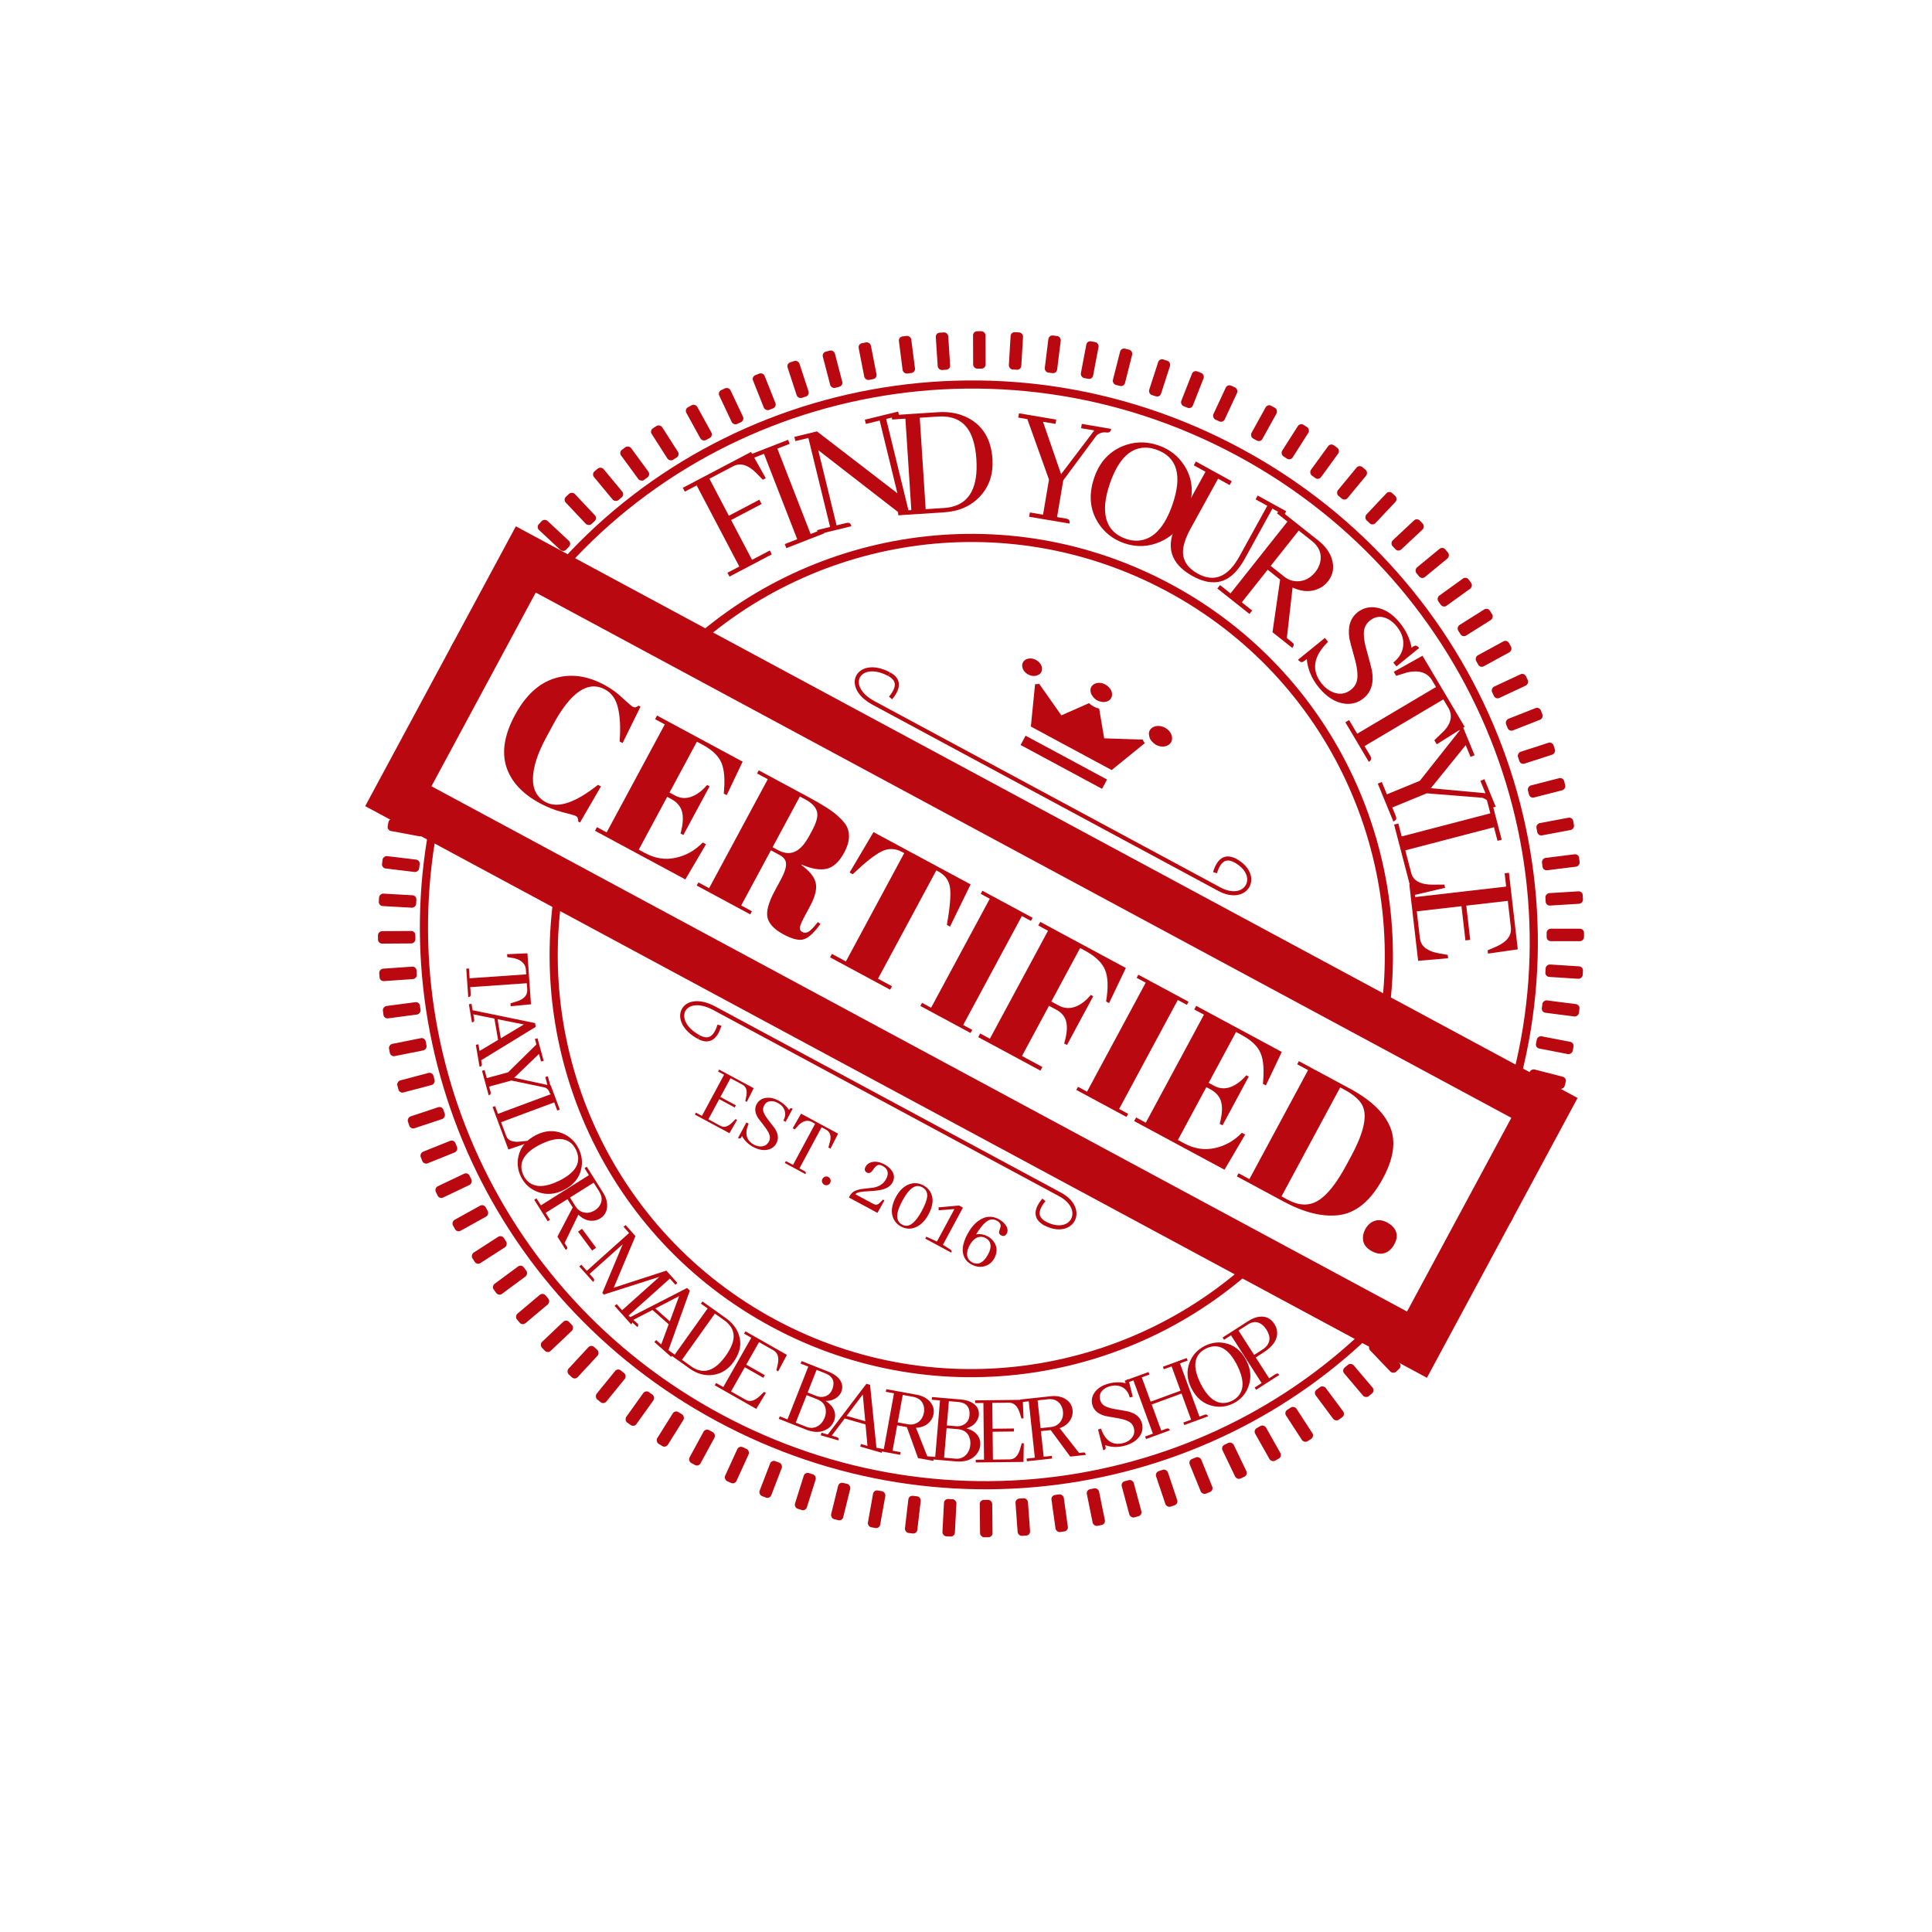 <svg width="474" height="474" viewBox="0 0 474 474" fill="none" xmlns="http://www.w3.org/2000/svg">
<path d="M148.424 169.147C144.251 166.9 139.997 169.802 135.663 177.852L133.945 181.042C131.886 184.866 130.822 188.165 130.752 190.94C130.696 193.688 131.745 195.642 133.899 196.802C136.86 198.396 141.131 196.98 146.71 192.552L147.437 192.943L142.305 201.797L141.861 201.557C141.859 201.174 141.819 200.893 141.743 200.713C141.68 200.505 141.515 200.329 141.246 200.184C141.003 200.054 139.918 199.747 137.99 199.265C136.076 198.756 134.244 198.03 132.494 197.087C128.106 194.725 125.338 191.706 124.191 188.032C123.07 184.373 123.786 180.174 126.337 175.435C128.903 170.67 132.133 167.669 136.029 166.433C139.951 165.211 144.039 165.745 148.293 168.035C149.936 168.92 151.422 169.997 152.751 171.269C154.122 172.528 154.942 173.23 155.212 173.375C155.481 173.52 155.712 173.575 155.904 173.54C156.111 173.478 156.375 173.342 156.696 173.133L157.141 173.372L152.745 182.309L152.018 181.918C152.271 178.546 152.135 175.799 151.611 173.677C151.129 171.541 150.066 170.032 148.424 169.147Z" fill="#BA0810"/>
<path d="M161.197 175.556L182.197 186.863L178.295 195.076L177.568 194.685C177.902 191.357 177.717 188.861 177.015 187.198C176.327 185.509 174.786 184.018 172.389 182.728L170.976 181.967L164.257 194.446L165.63 195.185C166.895 195.867 168.213 195.968 169.581 195.49C170.965 194.984 172.266 194.018 173.486 192.591L174.092 192.918L167.656 204.871L166.969 204.502C167.572 202.222 167.688 200.426 167.317 199.115C166.973 197.819 166.088 196.786 164.661 196.018L163.692 195.496L156.712 208.46L158.246 209.286C160.723 210.62 163.222 211.01 165.742 210.457C168.29 209.918 170.51 208.665 172.402 206.698L173.21 207.133L168.147 215.763L145.975 203.825L146.454 202.937L148.837 204.22L163.101 177.727L160.718 176.444L161.197 175.556Z" fill="#BA0810"/>
<path d="M191.272 209.773L189.132 208.621L181.847 222.15L184.472 223.563L184.059 224.331L170.934 217.264L171.347 216.496L173.972 217.91L188.367 191.175L185.742 189.762L186.155 188.994L198.352 195.561C201.852 197.446 204.227 198.968 205.478 200.127C206.77 201.275 207.575 202.264 207.892 203.094C208.619 204.84 208.366 206.857 207.134 209.145C205.902 211.434 204.452 212.772 202.785 213.159C201.132 213.52 199.098 213.171 196.681 212.112L196.615 212.234C198.637 213.704 199.81 215.169 200.135 216.629C200.46 218.089 199.992 219.99 198.731 222.333L197.579 224.473C196.825 225.873 196.385 226.852 196.259 227.409C196.159 227.98 196.352 228.397 196.836 228.658C197.321 228.918 197.814 228.906 198.315 228.62C198.858 228.322 199.634 227.525 200.645 226.228L201.288 226.679C199.76 228.808 198.408 230.06 197.234 230.434C196.087 230.824 194.409 230.424 192.202 229.235C189.994 228.047 188.694 226.687 188.303 225.157C187.953 223.614 188.546 221.415 190.083 218.562L191.67 215.614C192.482 214.106 192.874 212.893 192.847 211.976C192.847 211.073 192.322 210.339 191.272 209.773ZM196.242 195.415L189.545 207.854L190.837 208.549C192.372 209.376 193.756 209.513 194.991 208.962C196.252 208.426 197.455 207.094 198.6 204.967L199.231 203.796C200.376 201.669 200.766 200.074 200.402 199.009C200.079 197.932 199.136 196.973 197.575 196.133L196.242 195.415Z" fill="#BA0810"/>
<path d="M238.131 216.98L233.077 227.334L232.31 226.92C233.053 222.702 233.315 219.7 233.096 217.915C232.891 216.103 231.926 214.733 230.203 213.805L229.719 213.544L215.411 240.117L218.844 241.965L218.387 242.814L203.647 234.877L204.103 234.029L207.536 235.877L221.844 209.304L221.319 209.021C219.596 208.093 217.893 208.062 216.212 208.928C214.545 209.767 212.211 211.618 209.21 214.483L208.442 214.07L214.304 204.15L238.131 216.98Z" fill="#BA0810"/>
<path d="M241.023 218.537L253.341 225.169L252.928 225.936L250.706 224.74L236.312 251.475L238.533 252.671L238.12 253.438L225.802 246.806L226.216 246.039L228.437 247.235L242.831 220.5L240.61 219.304L241.023 218.537Z" fill="#BA0810"/>
<path d="M255.217 226.179L276.218 237.486L272.099 246.104L271.372 245.712C271.941 242.268 271.849 239.666 271.095 237.906C270.368 236.16 268.712 234.591 266.128 233.2L264.997 232.591L257.93 245.716L259.747 246.694C261.04 247.39 262.37 247.499 263.739 247.02C265.108 246.542 266.396 245.569 267.603 244.1L268.209 244.426L261.773 256.38L261.086 256.011C261.743 253.759 261.913 251.993 261.596 250.711C261.306 249.444 260.501 248.455 259.182 247.744L257.365 246.766L250.732 259.083L255.74 261.78L255.262 262.668L239.996 254.449L240.475 253.56L242.857 254.843L257.122 228.351L254.739 227.068L255.217 226.179Z" fill="#BA0810"/>
<path d="M279.279 239.134L291.596 245.766L291.183 246.534L288.962 245.338L274.567 272.073L276.788 273.269L276.375 274.036L264.058 267.404L264.471 266.637L266.692 267.832L281.087 241.098L278.865 239.902L279.279 239.134Z" fill="#BA0810"/>
<path d="M293.473 246.777L314.473 258.084L310.571 266.298L309.844 265.906C310.178 262.578 309.993 260.083 309.291 258.42C308.603 256.73 307.062 255.24 304.665 253.95L303.252 253.188L296.533 265.667L297.906 266.407C299.171 267.088 300.489 267.189 301.857 266.711C303.241 266.206 304.542 265.239 305.762 263.813L306.368 264.139L299.932 276.093L299.245 275.723C299.848 273.443 299.964 271.647 299.593 270.336C299.249 269.04 298.364 268.008 296.937 267.239L295.968 266.717L288.988 279.681L290.522 280.507C292.999 281.841 295.498 282.231 298.018 281.678C300.566 281.14 302.786 279.887 304.678 277.919L305.486 278.354L300.423 286.984L278.252 275.046L278.73 274.158L281.113 275.441L295.377 248.948L292.994 247.665L293.473 246.777Z" fill="#BA0810"/>
<path d="M339.311 289.065C336.324 294.611 332.683 297.634 328.385 298.133C324.417 298.601 319.916 297.48 314.881 294.769L303.453 288.615L303.866 287.848L306.531 289.283L320.926 262.548L318.26 261.113L318.674 260.346L331.153 267.065C336.322 269.848 339.626 272.999 341.066 276.518C342.519 280.009 341.935 284.192 339.311 289.065ZM314.406 293.523L315.941 294.35C318.66 295.814 321.113 295.902 323.3 294.613C325.528 293.313 327.86 290.401 330.296 285.878L331.557 283.535C334.818 277.478 335.625 273.206 333.976 270.721C333.191 269.534 331.789 268.398 329.77 267.31L328.801 266.788L314.406 293.523Z" fill="#BA0810"/>
<path d="M336.546 306.955C335.389 306.331 334.695 305.524 334.465 304.532C334.276 303.527 334.443 302.541 334.965 301.571C335.501 300.575 336.247 299.9 337.202 299.546C338.183 299.206 339.226 299.333 340.33 299.928C341.434 300.522 342.156 301.276 342.498 302.189C342.84 303.103 342.706 304.125 342.098 305.255C341.489 306.386 340.701 307.108 339.734 307.421C338.793 307.748 337.731 307.593 336.546 306.955Z" fill="#BA0810"/>
<rect x="371.646" y="297.994" width="3.058" height="9.173" rx="1" transform="rotate(118.299 371.646 297.994)" fill="#BA0810"/>
<rect x="367.085" y="306.062" width="3.058" height="9.173" rx="1" transform="rotate(121.836 367.085 306.062)" fill="#BA0810"/>
<rect x="362.088" y="313.752" width="3.058" height="9.173" rx="1" transform="rotate(125.365 362.088 313.752)" fill="#BA0810"/>
<rect x="356.664" y="321.066" width="3.058" height="9.173" rx="1" transform="rotate(128.879 356.664 321.066)" fill="#BA0810"/>
<rect x="350.54" y="328.326" width="3.058" height="9.173" rx="1" transform="rotate(132.592 350.54 328.326)" fill="#BA0810"/>
<rect x="344.019" y="335.115" width="3.058" height="9.173" rx="1" transform="rotate(136.28 344.019 335.115)" fill="#BA0810"/>
<rect x="337.391" y="341.197" width="3.058" height="9.173" rx="1" transform="rotate(139.726 337.391 341.197)" fill="#BA0810"/>
<rect x="330.128" y="347.076" width="3.058" height="9.173" rx="1" transform="rotate(143.361 330.128 347.076)" fill="#BA0810"/>
<rect x="322.531" y="352.465" width="3.058" height="9.173" rx="1" transform="rotate(146.97 322.531 352.465)" fill="#BA0810"/>
<rect x="314.623" y="357.354" width="3.058" height="9.173" rx="1" transform="rotate(150.556 314.623 357.354)" fill="#BA0810"/>
<rect x="306.223" y="361.842" width="3.058" height="9.173" rx="1" transform="rotate(154.332 306.223 361.842)" fill="#BA0810"/>
<rect x="297.793" y="365.676" width="3.058" height="9.173" rx="1" transform="rotate(157.883 297.793 365.676)" fill="#BA0810"/>
<rect x="289.137" y="368.979" width="3.058" height="9.173" rx="1" transform="rotate(161.426 289.137 368.979)" fill="#BA0810"/>
<rect x="280.285" y="371.738" width="3.058" height="9.173" rx="1" transform="rotate(164.965 280.285 371.738)" fill="#BA0810"/>
<rect x="271.271" y="373.943" width="3.058" height="9.173" rx="1" transform="rotate(168.507 271.271 373.943)" fill="#BA0810"/>
<rect x="262.127" y="375.584" width="3.058" height="9.173" rx="1" transform="rotate(172.057 262.127 375.584)" fill="#BA0810"/>
<rect x="252.792" y="376.662" width="3.058" height="9.173" rx="1" transform="rotate(175.832 252.792 376.662)" fill="#BA0810"/>
<rect x="243.516" y="377.139" width="3.058" height="9.173" rx="1" transform="rotate(179.417 243.516 377.139)" fill="#BA0810"/>
<rect x="234.22" y="377.033" width="3.058" height="9.173" rx="1" transform="rotate(-176.975 234.22 377.033)" fill="#BA0810"/>
<rect x="224.944" y="376.34" width="3.058" height="9.173" rx="1" transform="rotate(-173.342 224.944 376.34)" fill="#BA0810"/>
<rect x="215.772" y="375.064" width="3.058" height="9.173" rx="1" transform="rotate(-169.897 215.772 375.064)" fill="#BA0810"/>
<rect x="206.645" y="373.207" width="3.058" height="9.173" rx="1" transform="rotate(-166.211 206.645 373.207)" fill="#BA0810"/>
<rect x="197.655" y="370.773" width="3.058" height="9.173" rx="1" transform="rotate(-162.499 197.655 370.773)" fill="#BA0810"/>
<rect x="188.863" y="367.783" width="3.058" height="9.173" rx="1" transform="rotate(-158.986 188.863 367.783)" fill="#BA0810"/>
<rect x="180.272" y="364.246" width="3.058" height="9.173" rx="1" transform="rotate(-155.459 180.272 364.246)" fill="#BA0810"/>
<rect x="171.386" y="359.908" width="3.058" height="9.173" rx="1" transform="rotate(-151.48 171.386 359.908)" fill="#BA0810"/>
<rect x="163.316" y="355.305" width="3.058" height="9.173" rx="1" transform="rotate(-147.943 163.316 355.305)" fill="#BA0810"/>
<rect x="155.553" y="350.209" width="3.058" height="9.173" rx="1" transform="rotate(-144.415 155.553 350.209)" fill="#BA0810"/>
<rect x="148.128" y="344.639" width="3.058" height="9.173" rx="1" transform="rotate(-140.902 148.128 344.639)" fill="#BA0810"/>
<rect x="141.049" y="338.602" width="3.058" height="9.173" rx="1" transform="rotate(-137.191 141.049 338.602)" fill="#BA0810"/>
<rect x="134.366" y="332.127" width="3.058" height="9.173" rx="1" transform="rotate(-133.504 134.366 332.127)" fill="#BA0810"/>
<rect x="128.147" y="325.281" width="3.058" height="9.173" rx="1" transform="rotate(-130.06 128.147 325.281)" fill="#BA0810"/>
<rect x="122.345" y="318.031" width="3.058" height="9.173" rx="1" transform="rotate(-126.426 122.345 318.031)" fill="#BA0810"/>
<rect x="117.016" y="310.434" width="3.058" height="9.173" rx="1" transform="rotate(-122.818 117.016 310.434)" fill="#BA0810"/>
<rect x="112.126" y="302.441" width="3.058" height="9.173" rx="1" transform="rotate(-119.023 112.126 302.441)" fill="#BA0810"/>
<rect x="107.797" y="294.236" width="3.058" height="9.173" rx="1" transform="rotate(-115.459 107.797 294.236)" fill="#BA0810"/>
<rect x="103.992" y="285.783" width="3.058" height="9.173" rx="1" transform="rotate(-111.908 103.992 285.783)" fill="#BA0810"/>
<rect x="100.727" y="277.123" width="3.058" height="9.173" rx="1" transform="rotate(-108.366 100.727 277.123)" fill="#BA0810"/>
<rect x="98.008" y="268.283" width="3.058" height="9.173" rx="1" transform="rotate(-104.827 98.008 268.283)" fill="#BA0810"/>
<rect x="95.844" y="259.303" width="3.058" height="9.173" rx="1" transform="rotate(-101.285 95.844 259.303)" fill="#BA0810"/>
<rect x="94.207" y="249.979" width="3.058" height="9.173" rx="1" transform="rotate(-97.524 94.207 249.979)" fill="#BA0810"/>
<rect x="93.188" y="240.775" width="3.058" height="9.173" rx="1" transform="rotate(-93.958 93.188 240.775)" fill="#BA0810"/>
<rect x="92.745" y="231.518" width="3.058" height="9.173" rx="1" transform="rotate(-90.372 92.745 231.518)" fill="#BA0810"/>
<rect x="92.884" y="222.238" width="3.058" height="9.173" rx="1" transform="rotate(-86.762 92.884 222.238)" fill="#BA0810"/>
<rect x="93.61" y="212.955" width="3.058" height="9.173" rx="1" transform="rotate(-83.127 93.61 212.955)" fill="#BA0810"/>
<rect x="94.931" y="203.695" width="3.058" height="9.173" rx="1" transform="rotate(-79.465 94.931 203.695)" fill="#BA0810"/>
<rect x="96.754" y="194.893" width="3.058" height="9.173" rx="1" transform="rotate(-75.993 96.754 194.893)" fill="#BA0810"/>
<rect x="99.248" y="185.766" width="3.058" height="9.173" rx="1" transform="rotate(-72.28 99.248 185.766)" fill="#BA0810"/>
<rect x="102.188" y="177.184" width="3.058" height="9.173" rx="1" transform="rotate(-68.766 102.188 177.184)" fill="#BA0810"/>
<rect x="105.673" y="168.736" width="3.058" height="9.173" rx="1" transform="rotate(-65.238 105.673 168.736)" fill="#BA0810"/>
<rect x="110.261" y="159.404" width="3.058" height="9.173" rx="1" transform="rotate(-61.258 110.261 159.404)" fill="#BA0810"/>
<rect x="114.874" y="151.389" width="3.058" height="9.173" rx="1" transform="rotate(-57.722 114.874 151.389)" fill="#BA0810"/>
<rect x="119.898" y="143.781" width="3.058" height="9.173" rx="1" transform="rotate(-54.195 119.898 143.781)" fill="#BA0810"/>
<rect x="125.299" y="136.6" width="3.058" height="9.173" rx="1" transform="rotate(-50.683 125.299 136.6)" fill="#BA0810"/>
<rect x="131.504" y="129.346" width="3.058" height="9.173" rx="1" transform="rotate(-46.973 131.504 129.346)" fill="#BA0810"/>
<rect x="138.113" y="122.564" width="3.058" height="9.173" rx="1" transform="rotate(-43.288 138.113 122.564)" fill="#BA0810"/>
<rect x="145.091" y="116.268" width="3.058" height="9.173" rx="1" transform="rotate(-39.631 145.091 116.268)" fill="#BA0810"/>
<rect x="151.78" y="110.934" width="3.058" height="9.173" rx="1" transform="rotate(-36.213 151.78 110.934)" fill="#BA0810"/>
<rect x="159.345" y="105.617" width="3.058" height="9.173" rx="1" transform="rotate(-32.607 159.345 105.617)" fill="#BA0810"/>
<rect x="167.903" y="100.406" width="3.058" height="9.173" rx="1" transform="rotate(-28.813 167.903 100.406)" fill="#BA0810"/>
<rect x="176.032" y="96.147" width="3.058" height="9.173" rx="1" transform="rotate(-25.249 176.032 96.147)" fill="#BA0810"/>
<rect x="184.378" y="92.414" width="3.058" height="9.173" rx="1" transform="rotate(-21.7 184.378 92.414)" fill="#BA0810"/>
<rect x="192.914" y="89.207" width="3.058" height="9.173" rx="1" transform="rotate(-18.158 192.914 89.207)" fill="#BA0810"/>
<rect x="201.62" y="86.531" width="3.058" height="9.173" rx="1" transform="rotate(-14.619 201.62 86.531)" fill="#BA0810"/>
<rect x="210.472" y="84.397" width="3.058" height="9.173" rx="1" transform="rotate(-11.076 210.472 84.397)" fill="#BA0810"/>
<rect x="220.41" y="82.672" width="3.058" height="9.173" rx="1" transform="rotate(-7.315 220.41 82.672)" fill="#BA0810"/>
<rect x="229.524" y="81.689" width="3.058" height="9.173" rx="1" transform="rotate(-3.747 229.524 81.689)" fill="#BA0810"/>
<rect x="238.729" y="81.272" width="3.058" height="9.173" rx="1" transform="rotate(-0.16 238.729 81.272)" fill="#BA0810"/>
<rect x="248.004" y="81.432" width="3.058" height="9.173" rx="1" transform="rotate(3.451 248.004 81.432)" fill="#BA0810"/>
<rect x="257.335" y="82.188" width="3.058" height="9.173" rx="1" transform="rotate(7.087 257.335 82.188)" fill="#BA0810"/>
<rect x="266.706" y="83.553" width="3.058" height="9.173" rx="1" transform="rotate(10.751 266.706 83.553)" fill="#BA0810"/>
<rect x="275.051" y="85.293" width="3.058" height="9.173" rx="1" transform="rotate(14.225 275.051 85.293)" fill="#BA0810"/>
<rect x="284.455" y="87.881" width="3.058" height="9.173" rx="1" transform="rotate(17.939 284.455 87.881)" fill="#BA0810"/>
<rect x="292.809" y="90.752" width="3.058" height="9.173" rx="1" transform="rotate(21.454 292.809 90.752)" fill="#BA0810"/>
<rect x="301.154" y="94.197" width="3.058" height="9.173" rx="1" transform="rotate(24.983 301.154 94.197)" fill="#BA0810"/>
<rect x="310.999" y="99.068" width="3.058" height="9.173" rx="1" transform="rotate(28.963 310.999 99.068)" fill="#BA0810"/>
<rect x="318.956" y="103.688" width="3.058" height="9.173" rx="1" transform="rotate(32.499 318.956 103.688)" fill="#BA0810"/>
<rect x="326.435" y="108.658" width="3.058" height="9.173" rx="1" transform="rotate(36.025 326.435 108.658)" fill="#BA0810"/>
<rect x="333.456" y="113.955" width="3.058" height="9.173" rx="1" transform="rotate(39.536 333.456 113.955)" fill="#BA0810"/>
<rect x="340.829" y="120.293" width="3.058" height="9.173" rx="1" transform="rotate(43.245 340.829 120.293)" fill="#BA0810"/>
<rect x="347.66" y="126.99" width="3.058" height="9.173" rx="1" transform="rotate(46.928 347.66 126.99)" fill="#BA0810"/>
<rect x="353.96" y="134.02" width="3.058" height="9.173" rx="1" transform="rotate(50.584 353.96 134.02)" fill="#BA0810"/>
<rect x="359.735" y="141.359" width="3.058" height="9.173" rx="1" transform="rotate(54.212 359.735 141.359)" fill="#BA0810"/>
<rect x="364.993" y="148.984" width="3.058" height="9.173" rx="1" transform="rotate(57.816 364.993 148.984)" fill="#BA0810"/>
<rect x="369.733" y="156.871" width="3.058" height="9.173" rx="1" transform="rotate(61.397 369.733 156.871)" fill="#BA0810"/>
<rect x="373.958" y="165.004" width="3.058" height="9.173" rx="1" transform="rotate(64.96 373.958 165.004)" fill="#BA0810"/>
<rect x="377.665" y="173.361" width="3.058" height="9.173" rx="1" transform="rotate(68.509 377.665 173.361)" fill="#BA0810"/>
<rect x="380.849" y="181.924" width="3.058" height="9.173" rx="1" transform="rotate(72.05 380.849 181.924)" fill="#BA0810"/>
<rect x="383.502" y="190.668" width="3.058" height="9.173" rx="1" transform="rotate(75.589 383.502 190.668)" fill="#BA0810"/>
<rect x="385.785" y="200.434" width="3.058" height="9.173" rx="1" transform="rotate(79.341 385.785 200.434)" fill="#BA0810"/>
<rect x="387.295" y="209.469" width="3.058" height="9.173" rx="1" transform="rotate(82.894 387.295 209.469)" fill="#BA0810"/>
<rect x="388.247" y="218.617" width="3.058" height="9.173" rx="1" transform="rotate(86.463 388.247 218.617)" fill="#BA0810"/>
<rect x="388.629" y="227.854" width="3.058" height="9.173" rx="1" transform="rotate(90.052 388.629 227.854)" fill="#BA0810"/>
<rect x="388.43" y="237.15" width="3.058" height="9.173" rx="1" transform="rotate(93.664 388.43 237.15)" fill="#BA0810"/>
<rect x="387.637" y="246.477" width="3.058" height="9.173" rx="1" transform="rotate(97.302 387.637 246.477)" fill="#BA0810"/>
<rect x="386.238" y="255.801" width="3.058" height="9.173" rx="1" transform="rotate(100.968 386.238 255.801)" fill="#BA0810"/>
<rect x="384.395" y="264.422" width="3.058" height="9.173" rx="1" transform="rotate(104.442 384.395 264.422)" fill="#BA0810"/>
<rect x="381.797" y="273.674" width="3.058" height="9.173" rx="1" transform="rotate(108.158 381.797 273.674)" fill="#BA0810"/>
<rect x="378.804" y="282.217" width="3.058" height="9.173" rx="1" transform="rotate(111.674 378.804 282.217)" fill="#BA0810"/>
<rect x="375.238" y="290.684" width="3.058" height="9.173" rx="1" transform="rotate(115.204 375.238 290.684)" fill="#BA0810"/>
<rect x="129.001" y="137.254" width="283.84" height="65.973" transform="rotate(28.299 129.001 137.254)" stroke="#BA0810" stroke-width="12"/>
<path d="M132.718 145.107C172.536 94.738 244.615 78.956 303.942 110.899C363.268 142.842 389.772 211.704 369.642 272.673M341.541 320.743C300.774 365.411 232.805 378.206 176.375 347.823C119.945 317.439 93.21 253.653 108.058 195.028" stroke="#BA0810" stroke-width="2"/>
<path d="M183.221 270.343L182.853 270.145L183.061 269.141C183.075 269.085 183.09 269.014 183.105 268.927C183.365 267.532 183.054 266.597 182.17 266.121L179.226 264.536L176.748 269.137L180.54 271.178L180.252 271.712L176.461 269.67L173.795 274.621L176.74 276.207C176.949 276.319 177.161 276.394 177.378 276.432C178.092 276.547 178.883 276.166 179.751 275.288L180.475 274.562L180.843 274.76L178.967 278.023L170.482 273.455L170.74 272.976L172.212 273.769L177.643 263.683L176.17 262.891L176.428 262.412L184.913 266.98L183.221 270.343Z" fill="#BA0810"/>
<path d="M190.48 280.495C190.077 281.243 189.466 281.745 188.648 282.001C187.465 282.346 186.168 282.138 184.757 281.378C183.555 280.731 182.65 279.84 182.042 278.705C181.903 278.963 181.795 279.134 181.718 279.219C181.576 279.365 181.358 279.358 181.064 279.2L183.115 275.39L183.667 275.687C182.653 278.069 183.079 279.778 184.943 280.813C185.421 281.071 185.903 281.22 186.388 281.259C187.427 281.328 188.178 280.933 188.641 280.074C188.819 279.743 188.904 279.393 188.897 279.025C188.873 278.364 188.441 277.49 187.601 276.405C186.689 275.249 186.158 274.559 186.009 274.336C185.205 273.065 185.081 271.914 185.636 270.884C186.006 270.196 186.575 269.727 187.343 269.476C188.476 269.136 189.705 269.323 191.03 270.037C192.122 270.625 192.975 271.393 193.588 272.34C193.668 272.193 193.743 272.083 193.813 272.01C193.962 271.853 194.183 271.853 194.477 272.012L192.743 275.232L192.191 274.935C192.573 274.255 192.715 273.579 192.617 272.909C192.454 271.919 191.857 271.147 190.826 270.592C190.409 270.367 189.992 270.23 189.576 270.18C188.607 270.069 187.901 270.425 187.458 271.247C187.293 271.554 187.211 271.882 187.213 272.231C187.231 272.874 187.661 273.722 188.502 274.777C189.42 275.952 189.963 276.663 190.13 276.912C190.951 278.208 191.068 279.403 190.48 280.495Z" fill="#BA0810"/>
<path d="M197.611 288.061L192.549 285.336L192.807 284.858L194.556 285.799L199.986 275.714L198.992 275.178C198.008 274.743 196.995 275.021 195.955 276.012L194.997 277.087L194.482 276.809L196.526 273.233L205.618 278.129L203.758 281.804L203.242 281.526L203.612 280.135C203.613 280.104 203.626 280.063 203.653 280.014C203.969 278.634 203.63 277.676 202.636 277.141L201.569 276.566L196.138 286.651L197.39 287.325C197.451 287.358 197.509 287.398 197.564 287.443C197.74 287.585 197.756 287.792 197.611 288.061Z" fill="#BA0810"/>
<path d="M203.662 290.227C203.589 290.362 203.486 290.481 203.351 290.583C202.988 290.846 202.61 290.872 202.218 290.661C202.083 290.588 201.964 290.485 201.862 290.351C201.599 289.987 201.573 289.609 201.784 289.217C201.857 289.082 201.96 288.963 202.094 288.861C202.452 288.579 202.833 288.547 203.238 288.765C203.373 288.838 203.485 288.938 203.575 289.065C203.851 289.435 203.88 289.822 203.662 290.227Z" fill="#BA0810"/>
<path d="M209.881 293.006L214.04 295.246C214.298 295.385 214.507 295.481 214.667 295.536C215.057 295.635 215.435 295.506 215.801 295.149L216.631 294.314L216.981 294.502L215.279 297.575L208.267 293.799L208.465 293.431C208.657 293.075 208.909 292.768 209.223 292.509C209.785 292.053 210.701 291.762 211.97 291.639C213.328 291.499 214.085 291.416 214.241 291.389C215.733 291.117 216.787 290.41 217.401 289.269C217.52 289.048 217.614 288.829 217.683 288.613C218.016 287.495 217.636 286.641 216.544 286.054C216.14 285.835 215.777 285.759 215.457 285.824C215.099 285.901 214.705 286.25 214.275 286.873C214.118 287.105 213.995 287.276 213.904 287.386C213.529 287.817 213.103 287.904 212.624 287.646C212.551 287.607 212.478 287.551 212.405 287.481C212.103 287.16 212.087 286.748 212.358 286.245C212.662 285.68 213.147 285.308 213.813 285.129C214.787 284.878 215.839 285.056 216.968 285.664C217.593 286.001 218.108 286.397 218.512 286.852C219.422 287.896 219.57 288.988 218.955 290.129C218.566 290.853 217.876 291.384 216.887 291.722C216.087 292.003 214.778 292.185 212.961 292.267C212.499 292.303 212.162 292.327 211.949 292.339C210.762 292.428 210.072 292.65 209.881 293.006Z" fill="#BA0810"/>
<path d="M226.556 290.827C227.305 291.23 227.875 291.774 228.265 292.459C229.118 293.963 228.956 295.807 227.78 297.991C227.04 299.365 226.119 300.341 225.016 300.918C223.673 301.62 222.345 301.617 221.033 300.91C220.211 300.467 219.606 299.841 219.219 299.031C218.505 297.507 218.706 295.708 219.822 293.635C220.555 292.273 221.476 291.312 222.584 290.754C223.919 290.096 225.244 290.12 226.556 290.827ZM221.345 300.461C221.542 300.567 221.739 300.641 221.937 300.685C223.28 301.012 224.692 299.802 226.172 297.053C226.885 295.728 227.311 294.644 227.448 293.8C227.627 292.646 227.231 291.808 226.262 291.286C225.968 291.127 225.671 291.031 225.373 290.997C224.1 290.834 222.779 292.022 221.412 294.562C220.85 295.605 220.47 296.516 220.272 297.296C219.883 298.811 220.241 299.867 221.345 300.461Z" fill="#BA0810"/>
<path d="M235.273 295.758L236.249 296.283L231.343 305.393L233.16 306.561C233.209 306.588 233.255 306.62 233.297 306.659C233.492 306.827 233.516 307.046 233.371 307.316L227.003 303.887L227.26 303.408L229.871 304.6L234.162 296.631L230.3 296.926L230.256 296.214L235.273 295.758Z" fill="#BA0810"/>
<path d="M243.973 308.656C243.484 309.564 242.798 310.192 241.915 310.539C240.754 310.99 239.554 310.882 238.314 310.215C237.529 309.792 236.966 309.236 236.625 308.546C235.854 307.039 236.106 305.101 237.381 302.733C238.141 301.322 239.037 300.245 240.07 299.504C241.695 298.337 243.348 298.206 245.029 299.111C245.691 299.468 246.224 299.905 246.626 300.422C247.237 301.226 247.362 301.966 246.998 302.641C246.959 302.714 246.913 302.785 246.861 302.852C246.524 303.272 246.11 303.349 245.619 303.085C245.435 302.986 245.296 302.863 245.2 302.717C245.058 302.482 245.088 302.103 245.291 301.579C245.373 301.338 245.432 301.156 245.466 301.032C245.604 300.394 245.311 299.881 244.587 299.491C243.998 299.174 243.411 299.103 242.826 299.278C241.869 299.586 240.758 300.768 239.492 302.825C240.457 302.68 241.39 302.842 242.292 303.312C243.016 303.702 243.58 304.227 243.984 304.887C244.69 306.075 244.687 307.331 243.973 308.656ZM237.856 305.6C237.585 306.103 237.405 306.599 237.315 307.089C237.122 308.299 237.529 309.175 238.535 309.717C238.707 309.809 238.883 309.88 239.062 309.929C240.323 310.291 241.446 309.558 242.43 307.73C242.727 307.178 242.915 306.654 242.992 306.157C243.144 305.052 242.747 304.245 241.803 303.737C241.508 303.578 241.196 303.481 240.867 303.446C239.685 303.348 238.681 304.066 237.856 305.6Z" fill="#BA0810"/>
<path d="M189.356 136.004L178.972 141.462L178.476 140.518L181.381 138.991L170.923 119.096L168.019 120.622L167.523 119.678L184.26 110.881L187.876 117.321L187.15 117.702L185.745 116.263C185.67 116.179 185.57 116.077 185.445 115.957C183.461 114.004 181.597 113.485 179.855 114.401L174.046 117.454L178.816 126.531L186.295 122.6L186.849 123.653L179.37 127.584L184.503 137.35L188.86 135.06L189.356 136.004Z" fill="#BA0810"/>
<path d="M202.283 130.833L192.919 134.477L192.532 133.484L195.59 132.293L187.437 111.347L184.38 112.538L183.993 111.544L193.357 107.899L193.744 108.893L190.725 110.068L198.877 131.014L200.903 130.226C201.03 130.176 201.162 130.139 201.3 130.115C201.737 130.033 202.065 130.272 202.283 130.833Z" fill="#BA0810"/>
<path d="M212.432 104.003L212.179 102.967L220.347 100.974L220.6 102.01L217.412 102.788L222.945 125.461L221.209 126.306L200.746 110.443L205.248 128.892L207.599 128.319C207.732 128.286 207.868 128.267 208.007 128.261C208.452 128.237 208.745 128.517 208.888 129.102L200.719 131.095L200.466 130.059L203.654 129.281L198.326 107.445L195.138 108.223L194.885 107.187L200.424 105.836L220.174 121.028L215.819 103.177L212.432 104.003Z" fill="#BA0810"/>
<path d="M218.792 101.865L230.211 101.127C232.995 100.946 235.479 101.443 237.665 102.617C241.244 104.578 243.186 107.905 243.489 112.598C243.724 116.227 242.741 119.25 240.541 121.667C238.316 124.112 235.361 125.454 231.677 125.693L220.381 126.423L220.312 125.359L223.586 125.147L222.135 102.718L218.861 102.929L218.792 101.865ZM230.157 102.199L225.655 102.49L227.106 124.92L231.731 124.62C232.277 124.585 232.806 124.51 233.319 124.394C237.912 123.385 239.989 119.483 239.549 112.688C239.421 110.697 239.105 108.991 238.602 107.571C237.284 103.711 234.469 101.92 230.157 102.199Z" fill="#BA0810"/>
<path d="M262.398 128.456L252.49 126.78L252.668 125.728L255.903 126.276L257.36 117.662L252.049 102.828L249.824 102.452L250.002 101.4L259.142 102.946L258.964 103.998L255.891 103.478L260.33 116.334L268.468 105.605L265.232 105.058L265.41 104.006L272.609 105.224C272.586 105.359 272.55 105.491 272.5 105.622C272.346 106.039 271.973 106.198 271.38 106.098C270.539 105.983 269.747 106.238 269.004 106.861L260.866 117.839L259.34 126.857L261.524 127.226C261.659 127.249 261.791 127.286 261.922 127.335C262.339 127.489 262.498 127.863 262.398 128.456Z" fill="#BA0810"/>
<path d="M284.227 109.277C286.862 110.19 288.923 111.759 290.409 113.982C292.61 117.234 292.971 120.991 291.493 125.254C290.23 128.896 287.973 131.442 284.721 132.89C281.809 134.196 278.828 134.32 275.78 133.263C273.067 132.322 270.951 130.662 269.432 128.283C267.352 125.015 267.038 121.289 268.489 117.104C269.744 113.487 271.975 110.976 275.182 109.57C278.112 108.299 281.127 108.202 284.227 109.277ZM276.272 132.218C277.305 132.576 278.328 132.714 279.341 132.631C282.942 132.346 285.719 129.387 287.672 123.755C290.118 116.616 288.806 112.138 283.734 110.321C283.011 110.071 282.3 109.911 281.6 109.842C277.539 109.533 274.443 112.454 272.311 118.602C271.666 120.462 271.278 122.166 271.147 123.712C270.818 128.084 272.526 130.919 276.272 132.218Z" fill="#BA0810"/>
<path d="M292.881 114.161L293.396 113.226L302.198 118.074L301.683 119.008L298.845 117.445L292.059 129.768C291.201 131.325 290.643 132.735 290.385 133.997C289.793 136.886 290.958 139.136 293.88 140.745C294.168 140.903 294.462 141.049 294.762 141.184C298.409 142.724 301.512 141.171 304.071 136.524L310.917 124.093L308.043 122.51L308.557 121.576L315.563 125.434L315.049 126.368L312.174 124.786L305.447 137.001C304.709 138.342 303.917 139.467 303.073 140.376C300.288 143.337 296.787 143.657 292.572 141.335C287.052 138.264 285.811 133.913 288.85 128.282L295.755 115.743L292.881 114.161Z" fill="#BA0810"/>
<path d="M306.54 150.627L298.666 144.383L299.329 143.548L301.9 145.587L315.865 127.975L313.294 125.936L313.957 125.101L323.47 132.644C325.141 133.969 326.238 135.468 326.762 137.139C327.39 139.208 327.067 141.045 325.793 142.652C325.266 143.316 324.609 143.859 323.821 144.281C321.78 145.315 319.546 145.271 317.12 144.15L315.719 156.545L316.94 157.513C317.09 157.632 317.211 157.745 317.301 157.851C317.507 158.119 317.423 158.489 317.049 158.96L312.196 155.112L314.062 142.197L311.009 139.776L304.664 147.778L307.203 149.791L306.54 150.627ZM321.843 132.715L318.629 130.167L311.748 138.844L315.059 141.469C316.023 142.233 317.098 142.615 318.286 142.614C320.036 142.607 321.523 141.832 322.747 140.289C323.29 139.603 323.669 138.839 323.883 137.997C324.366 135.937 323.685 134.176 321.843 132.715Z" fill="#BA0810"/>
<path d="M334.53 171.32C333.234 172.371 331.749 172.818 330.074 172.663C327.672 172.393 325.481 171.036 323.5 168.594C321.812 166.513 320.847 164.215 320.604 161.701C320.158 162.063 319.833 162.292 319.628 162.387C319.262 162.543 318.872 162.366 318.459 161.857L325.054 156.509L325.829 157.465C322.192 161.012 321.67 164.427 324.263 167.711C324.935 168.54 325.695 169.173 326.543 169.612C328.373 170.522 330.031 170.374 331.517 169.169C332.091 168.704 332.51 168.135 332.775 167.463C333.232 166.247 333.11 164.339 332.41 161.739C331.631 158.955 331.191 157.305 331.09 156.789C330.596 153.88 331.242 151.702 333.026 150.256C334.215 149.291 335.6 148.872 337.181 148.998C339.489 149.239 341.573 150.507 343.433 152.8C344.965 154.69 345.929 156.725 346.324 158.905C346.578 158.698 346.797 158.556 346.981 158.478C347.368 158.304 347.768 158.473 348.182 158.982L342.607 163.503L341.832 162.548C343.038 161.604 343.806 160.489 344.135 159.201C344.588 157.285 344.091 155.435 342.644 153.651C342.058 152.929 341.408 152.365 340.692 151.96C339.02 151.027 337.473 151.138 336.05 152.292C335.519 152.722 335.123 153.255 334.863 153.888C334.409 155.066 334.545 156.927 335.271 159.471C336.046 162.293 336.49 163.992 336.605 164.568C337.112 167.537 336.42 169.788 334.53 171.32Z" fill="#BA0810"/>
<path d="M335.825 186.909L330.071 177.208L330.988 176.664L332.976 180.015L352.308 168.55L351.179 166.645C349.963 164.918 347.98 164.361 345.229 164.975L342.531 165.813L341.945 164.825L348.999 160.88L359.335 178.307L352.49 182.605L351.904 181.617L353.933 179.651C353.966 179.6 354.03 179.546 354.124 179.49C356.052 177.488 356.451 175.535 355.321 173.63L354.108 171.584L334.775 183.049L336.198 185.448C336.268 185.566 336.326 185.69 336.372 185.822C336.525 186.24 336.342 186.603 335.825 186.909Z" fill="#BA0810"/>
<path d="M341.847 201.55L338.027 192.255L339.013 191.85L340.261 194.885L348.341 191.564L358.119 179.209L357.261 177.122L358.248 176.717L361.771 185.291L360.785 185.696L359.6 182.813L351.039 193.382L364.449 194.611L363.202 191.576L364.188 191.171L366.963 197.923C366.837 197.975 366.705 198.015 366.568 198.041C366.132 198.132 365.8 197.899 365.571 197.343C365.224 196.569 364.589 196.032 363.667 195.73L350.046 194.633L341.586 198.11L342.428 200.158C342.48 200.285 342.519 200.416 342.546 200.553C342.636 200.989 342.403 201.321 341.847 201.55Z" fill="#BA0810"/>
<path d="M346.562 219.687L342.032 202.303L343.064 202.034L343.892 205.209L365.642 199.541L364.815 196.366L365.847 196.097L368.432 206.02L367.4 206.289L366.532 202.955L344.781 208.622L346.198 214.06C346.274 214.351 346.38 214.648 346.515 214.952C347.245 216.344 348.91 217.041 351.51 217.041L354.345 217.023L354.552 217.817L346.562 219.687Z" fill="#BA0810"/>
<path d="M365.062 233.966L364.968 233.151L366.818 232.36C366.923 232.32 367.054 232.264 367.211 232.191C369.749 231.045 370.905 229.495 370.68 227.539L369.929 221.019L359.743 222.193L360.709 230.586L359.528 230.722L358.561 222.329L347.6 223.591L348.351 230.111C348.404 230.572 348.522 230.999 348.705 231.391C349.32 232.669 350.821 233.514 353.209 233.928L355.189 234.277L355.283 235.092L347.925 235.733L345.762 216.949L346.821 216.827L347.197 220.087L369.526 217.515L369.15 214.255L370.209 214.133L372.373 232.917L365.062 233.966Z" fill="#BA0810"/>
<path d="M137.692 214.995C129.404 257.822 149.298 302.855 189.732 324.626C230.167 346.397 278.713 338.215 309.904 307.719M166.685 161.148C197.876 130.652 246.422 122.47 286.857 144.241C327.291 166.012 347.185 211.045 338.897 253.872" stroke="#BA0810" stroke-width="2"/>
<path d="M114.876 244.617L114.392 237.651L115.051 237.605L115.218 240.012L129.099 239.049L129.004 237.681C128.812 236.388 127.87 235.528 126.178 235.103L124.453 234.815L124.403 234.106L129.402 233.886L130.27 246.399L125.289 246.872L125.24 246.163L126.909 245.64C126.942 245.621 126.992 245.609 127.059 245.604C128.682 245.033 129.447 244.064 129.352 242.696L129.25 241.227L115.369 242.19L115.489 243.913C115.494 243.997 115.492 244.082 115.481 244.168C115.449 244.441 115.247 244.591 114.876 244.617Z" fill="#BA0810"/>
<path d="M117.66 261.734L116.734 256.328L117.384 256.217L117.663 257.843L122.197 255.135L121.301 249.904L116.124 248.859L116.334 250.085C116.348 250.169 116.354 250.253 116.352 250.34C116.348 250.615 116.162 250.784 115.795 250.847L115.032 246.393L115.683 246.281L115.953 247.858L131.278 251.003L131.436 251.929L118.053 260.121L118.199 260.971C118.213 261.055 118.219 261.14 118.217 261.226C118.212 261.502 118.027 261.671 117.66 261.734ZM122.875 254.735L128.529 251.345L122.074 250.055L122.875 254.735Z" fill="#BA0810"/>
<path d="M119.891 268.719L118.259 262.717L118.896 262.543L119.429 264.504L124.648 263.085L131.603 256.247L131.237 254.899L131.874 254.726L133.38 260.263L132.743 260.437L132.236 258.574L126.166 264.409L134.308 266.194L133.775 264.234L134.412 264.061L135.598 268.422C135.516 268.445 135.432 268.459 135.346 268.464C135.071 268.486 134.885 268.318 134.788 267.958C134.634 267.457 134.285 267.078 133.742 266.822L125.459 265.101L119.995 266.586L120.355 267.909C120.377 267.991 120.391 268.075 120.397 268.161C120.419 268.436 120.251 268.622 119.891 268.719Z" fill="#BA0810"/>
<path d="M124.73 282.023L120.848 271.602L121.467 271.371L122.175 273.275L135.214 268.418L134.505 266.515L135.124 266.284L137.34 272.233L136.721 272.463L135.977 270.464L122.938 275.321L124.152 278.581C124.217 278.755 124.301 278.932 124.403 279.11C124.94 279.922 126.009 280.246 127.611 280.083L129.355 279.894L129.533 280.37L124.73 282.023Z" fill="#BA0810"/>
<path d="M141.979 281.839C142.737 283.39 142.956 284.978 142.638 286.603C142.184 288.991 140.701 290.797 138.192 292.023C136.047 293.07 133.945 293.201 131.885 292.417C130.037 291.718 128.675 290.471 127.799 288.676C127.019 287.079 126.816 285.426 127.188 283.719C127.702 281.377 129.191 279.605 131.656 278.402C133.785 277.362 135.861 277.234 137.882 278.018C139.722 278.74 141.088 280.013 141.979 281.839ZM128.471 288.432C128.768 289.041 129.157 289.548 129.638 289.954C131.343 291.401 133.853 291.315 137.169 289.696C141.36 287.632 142.739 285.094 141.307 282.082C141.099 281.656 140.857 281.275 140.58 280.94C138.932 279.031 136.298 278.961 132.678 280.728C131.583 281.263 130.669 281.841 129.936 282.462C127.883 284.237 127.395 286.227 128.471 288.432Z" fill="#BA0810"/>
<path d="M134.38 299.621L131.067 294.356L131.626 294.005L132.707 295.724L144.484 288.313L143.402 286.594L143.961 286.243L147.964 292.604C148.667 293.721 148.999 294.822 148.961 295.906C148.903 297.243 148.336 298.249 147.262 298.925C146.817 299.205 146.322 299.387 145.775 299.471C144.371 299.655 143.075 299.17 141.889 298.016L138.522 304.965L139.036 305.781C139.099 305.882 139.146 305.972 139.177 306.053C139.242 306.252 139.117 306.45 138.802 306.649L136.76 303.404L140.506 296.246L139.221 294.205L133.87 297.572L134.939 299.27L134.38 299.621ZM146.999 292.311L145.647 290.162L139.845 293.813L141.237 296.026C141.643 296.671 142.193 297.115 142.886 297.359C143.91 297.715 144.937 297.568 145.969 296.919C146.427 296.63 146.806 296.262 147.104 295.815C147.809 294.711 147.774 293.543 146.999 292.311Z" fill="#BA0810"/>
<path d="M142.785 301.468L146.236 306.116L145.278 306.828L141.826 302.18L142.785 301.468Z" fill="#BA0810"/>
<path d="M166.195 314.763L165.703 315.204L164.348 313.69L153.98 322.969L154.895 323.991C154.951 324.054 155.001 324.123 155.045 324.197C155.188 324.433 155.12 324.675 154.843 324.923L150.779 320.382L151.271 319.942L152.626 321.456L161.783 313.26L148.128 317.61L147.772 317.213L152.786 305.263L144.65 312.544L145.565 313.566C145.621 313.629 145.671 313.698 145.715 313.772C145.858 314.008 145.791 314.25 145.513 314.498L142.126 310.714L142.618 310.274L143.973 311.788L154.341 302.508L152.986 300.995L153.478 300.555L155.9 303.26L150.576 315.93L163.486 311.736L166.195 314.763Z" fill="#BA0810"/>
<path d="M164.652 332.894L160.545 329.26L160.982 328.765L162.218 329.859L164.056 324.908L160.082 321.391L155.392 323.818L156.324 324.643C156.387 324.699 156.445 324.761 156.497 324.83C156.666 325.047 156.627 325.296 156.38 325.574L152.996 322.579L153.433 322.085L154.631 323.145L168.549 316L169.253 316.623L163.948 331.39L164.595 331.962C164.658 332.018 164.716 332.081 164.768 332.15C164.937 332.367 164.898 332.615 164.652 332.894ZM164.335 324.172L166.62 317.988L160.779 321.025L164.335 324.172Z" fill="#BA0810"/>
<path d="M172.339 319.297L178.109 323.407C179.515 324.409 180.513 325.618 181.103 327.036C182.055 329.377 181.686 331.733 179.997 334.104C178.691 335.938 177.037 337.004 175.037 337.304C173.012 337.608 171.069 337.097 169.208 335.771L163.5 331.705L163.883 331.167L165.538 332.346L173.61 321.013L171.956 319.835L172.339 319.297ZM177.664 323.9L175.389 322.28L167.316 333.613L169.653 335.277C169.929 335.474 170.212 335.645 170.504 335.79C173.103 337.101 175.625 336.04 178.071 332.607C178.787 331.601 179.303 330.658 179.616 329.78C180.493 327.412 179.842 325.452 177.664 323.9Z" fill="#BA0810"/>
<path d="M190.916 336.447L190.474 336.196L190.754 334.983C190.773 334.915 190.793 334.829 190.814 334.724C191.168 333.037 190.816 331.893 189.756 331.291L186.223 329.285L183.088 334.804L187.636 337.387L187.273 338.028L182.725 335.444L179.352 341.383L182.884 343.39C183.134 343.532 183.391 343.629 183.653 343.681C184.517 343.84 185.487 343.399 186.566 342.357L187.465 341.495L187.906 341.745L185.539 345.657L175.361 339.876L175.687 339.302L177.453 340.305L184.325 328.206L182.558 327.203L182.884 326.629L193.062 332.41L190.916 336.447Z" fill="#BA0810"/>
<path d="M206.4 341.487C206.264 341.833 206.042 342.164 205.735 342.48C204.912 343.32 203.85 343.728 202.549 343.706C203.176 344.099 203.69 344.548 204.092 345.052C204.936 346.186 205.11 347.383 204.612 348.643C204.295 349.446 203.759 350.089 203.004 350.574C201.549 351.492 199.807 351.55 197.776 350.748L191.068 348.1L191.311 347.486L193.2 348.232L198.31 335.29L196.421 334.544L196.663 333.93L203.3 336.55C204.339 336.96 205.157 337.493 205.754 338.147C206.657 339.177 206.873 340.29 206.4 341.487ZM202.49 336.94L200.341 336.092L198.15 341.642L200.252 342.471C200.882 342.72 201.492 342.788 202.082 342.675C203.09 342.473 203.796 341.86 204.2 340.837C204.287 340.616 204.356 340.397 204.405 340.18C204.75 338.661 204.112 337.581 202.49 336.94ZM200.449 343.286L197.898 342.279L195.231 349.033L197.9 350.087C198.624 350.373 199.333 350.398 200.027 350.163C201.081 349.796 201.848 349.007 202.326 347.795C202.532 347.275 202.627 346.758 202.612 346.242C202.602 344.837 201.881 343.852 200.449 343.286Z" fill="#BA0810"/>
<path d="M216.327 356.425L211.054 354.916L211.236 354.282L212.823 354.736L212.347 349.476L207.245 348.016L204.059 352.228L205.255 352.57C205.336 352.594 205.415 352.625 205.492 352.665C205.739 352.788 205.811 353.029 205.708 353.387L201.363 352.143L201.545 351.509L203.082 351.949L212.56 339.501L213.463 339.76L215.044 355.371L215.874 355.609C215.955 355.632 216.034 355.663 216.111 355.703C216.357 355.826 216.429 356.067 216.327 356.425ZM212.281 348.691L211.676 342.127L207.716 347.385L212.281 348.691Z" fill="#BA0810"/>
<path d="M220.841 356.928L214.721 355.812L214.839 355.163L216.837 355.527L219.332 341.838L217.333 341.474L217.452 340.825L224.845 342.172C226.144 342.409 227.181 342.907 227.954 343.668C228.9 344.614 229.259 345.712 229.031 346.961C228.937 347.477 228.737 347.965 228.429 348.426C227.616 349.585 226.383 350.212 224.731 350.307L227.578 357.484L228.528 357.657C228.644 357.678 228.743 357.705 228.823 357.737C229.014 357.823 229.076 358.05 229.009 358.416L225.237 357.729L222.492 350.131L220.119 349.699L218.985 355.918L220.959 356.278L220.841 356.928ZM223.978 342.685L221.48 342.23L220.251 348.974L222.824 349.443C223.573 349.58 224.272 349.475 224.92 349.128C225.874 348.614 226.46 347.757 226.679 346.558C226.776 346.025 226.76 345.498 226.632 344.975C226.295 343.709 225.41 342.946 223.978 342.685Z" fill="#BA0810"/>
<path d="M240.154 347.196C240.123 347.567 240.005 347.948 239.802 348.338C239.255 349.379 238.355 350.076 237.102 350.428C237.816 350.624 238.437 350.906 238.967 351.274C240.101 352.118 240.611 353.215 240.497 354.564C240.423 355.424 240.095 356.195 239.51 356.875C238.381 358.173 236.728 358.729 234.552 358.544L227.367 357.933L227.423 357.276L229.447 357.448L230.625 343.583L228.601 343.412L228.657 342.754L235.766 343.358C236.879 343.452 237.816 343.727 238.575 344.182C239.737 344.91 240.263 345.914 240.154 347.196ZM235.103 343.964L232.801 343.768L232.296 349.714L234.547 349.905C235.222 349.962 235.826 349.852 236.359 349.575C237.267 349.091 237.767 348.301 237.86 347.205C237.88 346.969 237.882 346.74 237.867 346.518C237.762 344.963 236.84 344.111 235.103 343.964ZM234.97 350.629L232.238 350.397L231.623 357.632L234.482 357.875C235.258 357.941 235.944 357.762 236.541 357.337C237.446 356.683 237.953 355.707 238.063 354.408C238.111 353.852 238.053 353.329 237.891 352.839C237.478 351.496 236.505 350.759 234.97 350.629Z" fill="#BA0810"/>
<path d="M251.11 348.005L250.603 348.01L250.234 346.821C250.216 346.754 250.19 346.669 250.155 346.568C249.611 344.932 248.73 344.121 247.512 344.135L243.45 344.181L243.521 350.528L248.751 350.469L248.76 351.205L243.53 351.264L243.607 358.094L247.669 358.048C247.957 358.045 248.227 358 248.48 357.912C249.306 357.615 249.923 356.745 250.33 355.301L250.672 354.104L251.179 354.098L251.104 358.67L239.4 358.802L239.392 358.142L241.423 358.119L241.266 344.206L239.235 344.229L239.227 343.568L250.932 343.436L251.11 348.005Z" fill="#BA0810"/>
<path d="M258.124 357.843L251.939 358.51L251.868 357.854L253.888 357.636L252.396 343.802L250.376 344.02L250.305 343.363L257.778 342.557C259.09 342.416 260.225 342.6 261.183 343.11C262.358 343.749 263.014 344.7 263.15 345.962C263.207 346.484 263.153 347.009 262.988 347.537C262.537 348.88 261.533 349.831 259.976 350.39L264.743 356.465L265.702 356.362C265.82 356.349 265.922 356.346 266.008 356.354C266.215 356.383 266.339 356.582 266.379 356.953L262.567 357.364L257.779 350.857L255.381 351.116L256.059 357.402L258.053 357.187L258.124 357.843ZM257.091 343.296L254.567 343.568L255.302 350.384L257.902 350.103C258.659 350.022 259.3 349.723 259.823 349.207C260.592 348.443 260.911 347.455 260.78 346.243C260.722 345.705 260.557 345.203 260.286 344.739C259.603 343.62 258.538 343.139 257.091 343.296Z" fill="#BA0810"/>
<path d="M280.183 349.26C280.434 350.261 280.296 351.212 279.771 352.111C278.991 353.388 277.657 354.262 275.768 354.735C274.159 355.137 272.617 355.078 271.144 354.556C271.23 354.901 271.273 355.143 271.273 355.283C271.265 355.529 271.064 355.702 270.669 355.8L269.394 350.701L270.133 350.517C271.172 353.485 272.952 354.671 275.473 354.076C276.113 353.915 276.667 353.655 277.135 353.293C278.125 352.505 278.476 351.536 278.188 350.387C278.077 349.943 277.868 349.559 277.56 349.235C276.998 348.66 275.895 348.229 274.253 347.942C272.488 347.651 271.447 347.466 271.131 347.388C269.37 346.904 268.316 345.972 267.972 344.593C267.742 343.673 267.869 342.786 268.353 341.932C269.092 340.701 270.348 339.863 272.122 339.419C273.583 339.054 274.977 339.046 276.303 339.395C276.254 339.198 276.231 339.037 276.235 338.914C276.239 338.651 276.439 338.471 276.833 338.372L277.911 342.683L277.172 342.868C276.958 341.944 276.533 341.221 275.897 340.7C274.94 339.945 273.772 339.74 272.393 340.085C271.834 340.224 271.348 340.442 270.933 340.737C269.973 341.431 269.63 342.328 269.905 343.429C270.008 343.839 270.203 344.2 270.49 344.512C271.032 345.075 272.112 345.485 273.729 345.744C275.515 346.047 276.585 346.242 276.938 346.329C278.736 346.821 279.818 347.798 280.183 349.26Z" fill="#BA0810"/>
<path d="M287.018 350.916L281.176 353.054L280.949 352.434L282.856 351.736L278.074 338.67L276.166 339.368L275.94 338.748L281.781 336.61L282.008 337.23L280.124 337.919L282.306 343.88L289.626 341.201L287.444 335.24L285.537 335.938L285.31 335.318L291.152 333.18L291.379 333.8L289.495 334.489L294.278 347.556L295.541 347.093C295.621 347.064 295.703 347.043 295.788 347.03C296.06 346.984 296.26 347.137 296.388 347.486L290.546 349.624L290.319 349.004L292.227 348.306L289.879 341.892L282.559 344.572L284.907 350.986L286.171 350.523C286.25 350.494 286.333 350.473 286.418 350.46C286.69 350.414 286.89 350.566 287.018 350.916Z" fill="#BA0810"/>
<path d="M295.589 330.206C297.131 329.429 298.716 329.19 300.345 329.488C302.738 329.912 304.563 331.371 305.82 333.866C306.893 335.997 307.051 338.098 306.293 340.167C305.617 342.023 304.387 343.401 302.603 344.299C301.016 345.099 299.366 345.323 297.654 344.973C295.306 344.488 293.515 343.021 292.282 340.571C291.215 338.455 291.062 336.381 291.82 334.35C292.519 332.501 293.775 331.12 295.589 330.206ZM302.351 343.63C302.956 343.326 303.458 342.93 303.858 342.445C305.284 340.722 305.166 338.213 303.506 334.917C301.389 330.753 298.834 329.405 295.841 330.875C295.418 331.088 295.04 331.335 294.708 331.616C292.82 333.288 292.783 335.922 294.595 339.52C295.143 340.608 295.733 341.515 296.363 342.24C298.163 344.271 300.159 344.734 302.351 343.63Z" fill="#BA0810"/>
<path d="M306.186 324.938L303.856 326.431L307.692 332.417L309.658 331.156C309.829 331.047 309.996 330.93 310.158 330.806C311.692 329.562 311.866 328.013 310.678 326.16C310.404 325.733 310.092 325.37 309.74 325.073C308.639 324.17 307.454 324.125 306.186 324.938ZM313.857 337.332L308.171 340.976L307.815 340.42L309.525 339.324L302.017 327.609L300.307 328.705L299.951 328.15L306.279 324.094C307.191 323.51 308.075 323.164 308.931 323.058C310.522 322.842 311.77 323.44 312.674 324.851C313.094 325.506 313.315 326.18 313.335 326.87C313.429 328.68 312.308 330.333 309.97 331.831L308.089 333.037L311.363 338.146L312.945 337.132C313.017 337.087 313.092 337.048 313.173 337.017C313.428 336.913 313.656 337.018 313.857 337.332Z" fill="#BA0810"/>
<path d="M218.153 165.418C210.75 161.431 206.608 168.317 214.348 172.485L299.156 218.148C305.887 221.772 309.692 214.705 302.962 211.081" stroke="#BA0810"/>
<path d="M218.153 165.418C220.173 166.505 220.975 168.24 218.49 171.243" stroke="#BA0810"/>
<path d="M303.137 211.176C301.117 210.089 299.228 210.373 298.089 214.101" stroke="#BA0810"/>
<path d="M171.464 254.449C164.06 250.462 167.529 243.214 175.269 247.382L260.078 293.045C266.808 296.669 263.003 303.736 256.272 300.112" stroke="#BA0810"/>
<path d="M171.464 254.449C173.483 255.536 175.373 255.252 176.512 251.524" stroke="#BA0810"/>
<path d="M256.447 300.205C254.428 299.118 253.625 297.383 256.111 294.38" stroke="#BA0810"/>
<path d="M285.839 178.546C286.535 178.92 287.084 179.5 287.364 180.158C287.645 180.816 287.634 181.498 287.335 182.054C287.036 182.61 286.472 182.994 285.769 183.122C285.065 183.25 284.279 183.112 283.583 182.737C283.411 182.629 283.25 182.506 283.103 182.371L282.509 181.808C282.27 181.519 282.096 181.2 281.999 180.87L281.863 180.054C281.865 179.747 281.936 179.454 282.072 179.193C282.224 178.92 282.442 178.686 282.713 178.506C282.984 178.325 283.304 178.202 283.654 178.141C284.004 178.081 284.377 178.086 284.752 178.155C285.127 178.225 285.496 178.357 285.839 178.546ZM271.225 167.973C271.873 168.322 272.385 168.862 272.648 169.475C272.911 170.088 272.904 170.724 272.629 171.243C272.454 171.555 272.186 171.81 271.847 171.983C271.509 172.157 271.111 172.245 270.688 172.239L270.152 172.167C269.814 172.103 269.481 171.987 269.167 171.826C268.853 171.652 268.57 171.431 268.334 171.174L268.139 170.907C267.835 170.54 267.637 170.124 267.565 169.704C267.493 169.285 267.55 168.877 267.73 168.524C268.021 168.017 268.553 167.672 269.21 167.564C269.867 167.457 270.596 167.597 271.236 167.952L271.225 167.973ZM260.397 175.511L267.174 172.51C267.861 173.168 268.739 173.641 269.667 173.852L270.904 181.141L280.347 181.454C280.481 181.758 280.651 182.054 280.854 182.336L272.736 188.927L252.913 178.253L253.947 167.848C254.294 167.863 254.634 167.842 254.961 167.786L260.397 175.511ZM254.178 161.917C254.474 162.075 254.742 162.278 254.967 162.514C255.192 162.751 255.369 163.016 255.488 163.295C255.607 163.574 255.665 163.861 255.66 164.14C255.655 164.418 255.586 164.682 255.457 164.917C255.335 165.134 255.165 165.322 254.955 165.471L254.31 165.759C253.945 165.86 253.54 165.871 253.131 165.792C252.723 165.712 252.324 165.545 251.973 165.306C251.622 165.067 251.329 164.763 251.121 164.423C250.914 164.082 250.799 163.717 250.787 163.359C250.774 163.002 250.865 162.665 251.051 162.379C251.237 162.093 251.512 161.868 251.851 161.724C252.189 161.58 252.58 161.523 252.986 161.556C253.393 161.59 253.803 161.714 254.178 161.917ZM270.374 193.534L250.393 182.776L251.623 180.492L271.604 191.25L270.374 193.534Z" fill="#BA0810"/>
</svg>

